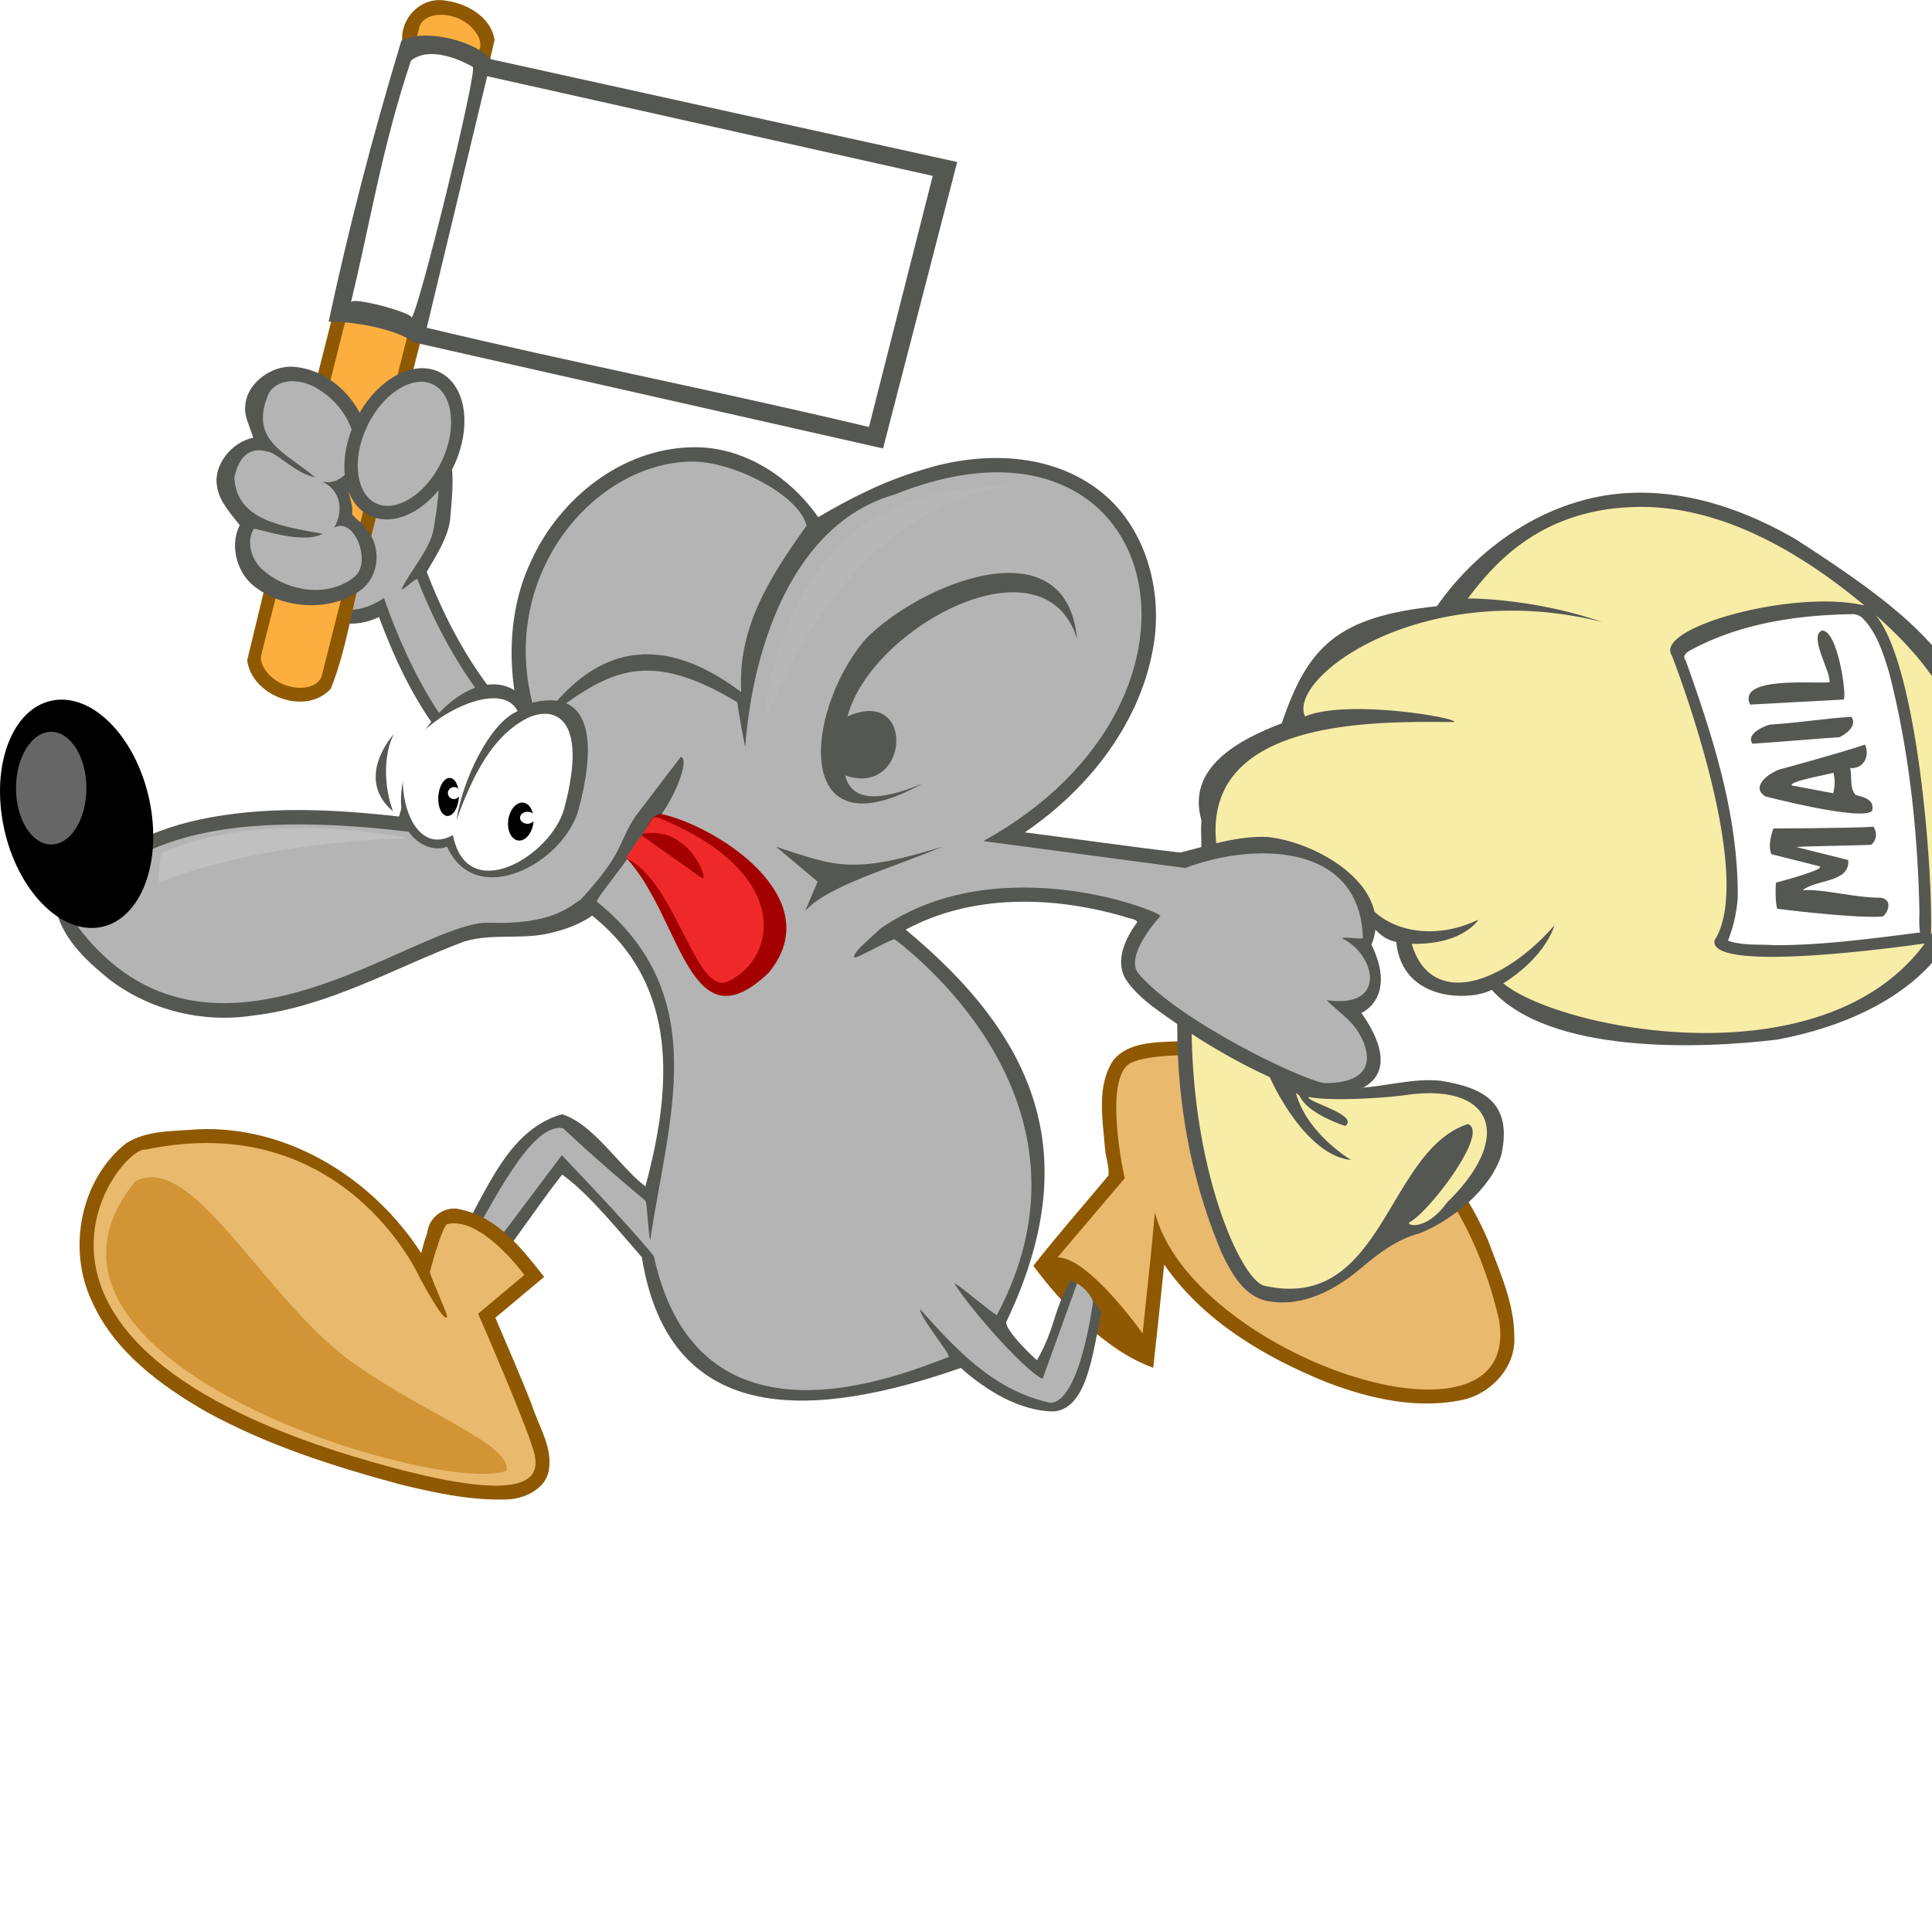 <svg xmlns="http://www.w3.org/2000/svg" width="512" height="512" version="1.0"><defs><filter id="a" width="1.097" height="1.477" x="-.048" y="-.238" color-interpolation-filters="sRGB"><feGaussianBlur stdDeviation="4.17"/></filter></defs><g transform="matrix(.911 .1 -.1 .911 9.33 -19.073)"><path style="marker:none" fill="#555753" d="M102.13 125.793c-.298 0-.59.004-.888.013-11.512-.11-21.506 9.554-23.09 20.747-2.702 14.234 4.43 28.929 15.895 37.27 6.815 5.744 17.148 8.579 25.328 4.042a26.38 26.38 0 0 0 1.184-.67c7.834 15.58 17.511 30.585 31.712 40.837 5.668 3.81 12.85 7.145 19.807 5.148 5.481-2.502 7.432-8.96 7.837-14.517-9.836.643-17.476-6.87-24.002-13.205-9.395-9.558-16.891-20.83-23.05-32.74 2.17-5.017 5.173-10.8 5.056-16.177-.239-7.507.139-19.18-6.171-23.369-5.914-6.871-20.405-7.349-29.618-7.379z" color="#000" enable-background="accumulate" overflow="visible"/><path style="marker:none" fill="#b4b4b4" d="M101.049 130.671c-11.128.021-19.82 8.412-20.515 21.017-.824 14.939 9.894 30.156 23.925 33.976 6.447 1.755 12.34-.12 16.924-4.105 4.592 9.782 23.265 46.498 45.971 49.021 7.28.971 8.74-8.738 8.74-8.738-11.352-.531-31.297-19.083-45.707-46.725-.294-.565-3.933 3.929-4.222 3.356 1.929-5.68 6.755-11.956 7.295-18.015.824-14.94 1.058-23.033-12.974-26.853-2.192-.596-17.377-2.938-19.437-2.934z" color="#000" enable-background="accumulate" overflow="visible"/><path d="M119.438 7.906c-6.525.014-11.512 6.45-10.419 12.772-8.311 61.038-17.271 122.062-24.988 183.135 2.556 10.21 18.508 14.169 24.906 5.593 3.612-12.856 3.513-26.363 6.083-39.504 6.732-50.735 14.652-101.455 20.543-152.214-1.824-6.837-9.69-9.876-16.125-9.782z" style="marker:none" fill="#8f5902" color="#000" enable-background="accumulate" overflow="visible"/><rect style="marker:none" width="18.479" height="199.239" x="115.024" y="-12.858" fill="#fcaf3e" color="#000" enable-background="accumulate" overflow="visible" rx="17.946" ry="6.019" transform="matrix(.979 .202 -.137 .991 0 0)"/><path style="marker:none" fill="#555753" d="M88.243 117.956c-6.547.155-13.197 6.299-12.784 12.78-.12 3.065 2.305 6.271 3.26 8.88-5.956 1.94-10.638 9.044-8.847 15.068 1.013 4.206 4.839 7.49 7.766 10.517-2.53 6.724 1.164 14.765 7.189 17.73 8.899 5.038 22.384 4.152 29.98-3.238 4.555-4.608 4.2-12.612-.348-17.092-1.31-1.678-3.533-2.695-4.865-4.118.066-2.252-1.176-4.5-1.724-6.396 5.423-3.93 6.232-11.795 3.565-17.594-3.591-9.328-12.925-16.802-23.192-16.537z" color="#000" enable-background="accumulate" overflow="visible"/><path style="marker:none" fill="#b4b4b4" d="M95.948 123.653c-4.427-2.343-11.441-2.527-14.064 2.498-4.574 14.415 6.567 16.626 15.901 22.881-5.706-.507-10.859-5.216-14.007-5.81-4.591-.868-8.436.798-9.196 8.515 2.002 12.06 14.946 12.477 27.17 13.3-5.732 3.992-19.702.154-20.008.825-1.872 4.1.576 9.442 4.36 11.74 7.656 5.157 19.187 5.722 26.047-1.099 4.766-4.484-1.695-17.479-7.282-13.595 2.202-5.272.81-10.728-4.783-12.812 6.693.535 10.301-8.073 7.83-13.2-1.908-5.804-6.37-10.704-11.968-13.243z" color="#000" enable-background="accumulate" overflow="visible"/><g stroke="#555753" stroke-width="8.4"><path fill="#b4b4b4" d="M-1580.833 326c0 24.393-13.805 44.167-30.834 44.167-17.028 0-30.833-19.774-30.833-44.167s13.805-44.167 30.833-44.167c17.03 0 30.834 19.774 30.834 44.167z" color="#000" enable-background="accumulate" transform="matrix(.431 .12 -.146 .454 864.62 182.001)" style="marker:none" overflow="visible"/></g><path style="marker:none" fill="#555753" d="M108.793 20.898c4.635-3.887 19.574-3.24 26.406 2.448l137.197 14.816-12.273 84.675-137.952-15.65c-6.056-3.424-18.343-4.153-25.412-3.288 2.842-27.642 6.665-54.096 12.034-83.001z" color="#000" enable-background="accumulate" overflow="visible"/><path style="marker:none" fill="#fff" d="M134.593 28.329l131.211 14.595-10.409 74.193c-43.184-5.427-87.055-9.135-130.24-14.562l9.438-74.226zM112.177 26.266c-5.616 26.09-6.47 46.944-9.611 71.385 0-1.854 17.848 1.036 17.848 2.402 1.564.67 11.37-73.248 9.73-73.95 0 0-12.133-5.672-17.967.163z" color="#000" enable-background="accumulate" overflow="visible"/></g><path style="marker:none" fill="#8f5902" d="M312.405 275.942c-5.95.298-13.212.022-17.368 5.023-4.469 6.772-2.841 15.45-2.229 23.075.132 2.477 1.22 5.162.935 7.48-7.802 9.375-12.331 14.365-19.898 23.927 7.535 10.199 19.447 22.676 31.78 27.017.986-9.112 1.988-18.223 2.9-27.343 10.272 14.891 26.459 24.452 42.942 31.156 11.72 4.49 24.793 7.474 37.26 4.44 7.078-2.105 12.995-8.795 12.582-16.448.015-9.016-3.95-17.342-6.992-25.645-9.606-22.33-28.703-40.619-52.042-47.96-9.588-3.217-19.725-4.903-29.87-4.722z" color="#000" enable-background="accumulate" overflow="visible"/><path style="marker:none" fill="#e9b96e" d="M280.27 333.214l17.787-20.95s-5.533-24.507.79-30.04c6.325-5.534 80.637-9.092 98.424 67.592 6.325 39.132-81.822 9.486-91.308-28.856.79-4.348-3.162 32.413-3.162 32.413s-14.23-20.159-22.531-20.159z" color="#000" enable-background="accumulate" overflow="visible"/><path style="marker:none" fill="#555753" d="M433.451 130.583c-21.241.32-40.755 13.048-52.674 30.067-26.47 2.773-34.203 10.75-41.1 31.033-11.39 4.354-25.313 11.707-21.282 25.728-.383 4.181.679 8.548-1.127 12.488-8.447 33.572-7.096 70.157 6.512 102.179 2.515 5.31 5.98 11.678 12.336 12.735 9.14 1.721 17.945-3.114 24.69-8.833 4.558-3.856 9.437-7.577 15.302-9.11 8.536-3.302 19.012-11.725 21.801-20.928 2.827-13.408-4.234-17.626-16.107-19.53-14.763-1.563-30.433 9.687-43.646-8.878 5.802-10.66 15.167-27.436 21.703-37.677 2.765 4.256 5.39 8.959 10.16 9.744 1.544 16.253 20.18 15.595 25.29 12.705 15.398 17.163 55.274 15.67 75.7 13.195 17.138-3.21 35.778-10.95 45.35-26.01 23.844-60.681 1.083-79.734-40.295-106.469-12.844-7.508-27.505-12.769-42.613-12.44z" color="#000" enable-background="accumulate" overflow="visible"/><path style="marker:none" fill="#f8eda6" d="M434.088 134.344c-26.178.37-38.568 15.684-45.096 24.25 0 0 16.986-.165 35.545 6.23-47.716-11.915-83.558 14.892-78.681 25.032 11.507-4.756 41.47.585 39.417 1.497-19.015-.083-67.887-1.72-62.763 33.616-17.33 58.137 3.354 112.351 12.298 115.705 31.942 7.41 32.458-35.717 54.215-42.79 5.875 2.125-10.388 23.382-15.364 25.953-1.549.8 4.052 2.835 9.845-5.188 18.034-17.598 11.902-31.584-10.505-28.51-6.795.975-20.844 1.71-26.178.557-.887 1.238 13.522 4.75 9.707 7.698 0 0-10.09-3.146-12.157-8.068 0 0-.637-.451-.943-.691 2.904 10.838 14.618 17.773 14.618 17.773-13.162-1.315-23.67-24.607-24.347-29.898 0 0 25.834-47.28 25.834-43.367 3.33 11.397 18.234 16.365 32.26 9.562.065-.012-4.028 6.732-17.674 6.415 4.994 17.025 23.81 11.148 37.79-4.858 0 0-1.93 7.984-13.524 15.34 14.91 12.27 84.624 26.276 111.707-10.577-7.524 1.074-57.458 7.894-55.712-.837 11.32-17.608-11.32-75.462-11.32-75.462-4.92-7.425 32.511-17.675 51.056-13.253a181.171 181.171 0 0 0-3.101-2.524c-22.411-17.841-41.39-23.825-56.927-23.605zm62.999 28.676c11.238 13.76 15.232 68.804 14.633 84.659 7.535-11.62 11.103-27.852 8.124-50.1-1.876-14-13.625-26.523-22.757-34.56z" color="#000" enable-background="accumulate" overflow="visible"/><path style="marker:none" fill="#555753" d="M183.234 118.532c-18.46.423-34.812 13.49-42.341 29.843-5.276 10.853-6.319 23.6-4.469 35.326-14.699 5.101-26.682 17.582-30.668 32.685-17.634-1.97-35.774-2.909-53.213.884-6.899 1.462-13.498 4.032-19.797 7.11-4.592 1.332-9.864.687-13.784 3.903-3.74 2.53-5.164 7.285-4.339 11.602 1.361 8.336 7.994 14.495 14.244 19.585 10.712 8.242 24.796 11.726 38.203 9.657 19.874-2.287 37.525-12.667 55.948-19.62 7.74-2.342 16.112-.218 23.901-2.53 3.546-.85 6.991-2.254 10.033-4.31 23.09 18.49 21.128 45.655 14.08 71.745-7.004-5.377-13.607-16.424-22.086-19.133-15.818 4.509-20.855 23.49-30.498 38.219 4.325 3.333 6.526 1.235 10.808 4.622 6.706-8.644 12.973-18.216 19.715-26.858 7.116 5.065 15.368 15.375 21.124 21.92 7.44 46.396 47.347 42.303 84.535 29.33 6.55 5.869 15.659 11.577 24.857 11.53 8.491-1.122 9.949-14.411 12.395-26.411-3.625-4.796-3.423-5.49-8.119-8.416-4.976 8.962-3.905 12.327-8.951 21.25-.974-.73-9.49-8.87-7.97-10.484 20.538-43.328 8.289-74.538-26.822-103.61 17.601-9.513 38.994-8.927 57.747-3.51 1.052.523 3.545.65 3.599 1.559-3.078 4.12-5.907 10-3.122 14.967 3.803 5.818 10.133 9.248 15.576 13.336 11.242 7.395 23.262 13.897 36.15 17.899 19.029-.64 18.737-10.956 10.813-22.167 3.865-1.955 7.88-7.41 2.67-18.105 6.231-15.26-14.16-27.132-27.442-28.534-7.968-.41-15.657 2.247-23.239 4.119-13.758-1.601-27.438-3.592-41.188-5.352 17.105-11.63 31.044-29.407 34.241-50.253 2.297-15.281-2.924-32.494-16.015-41.448-13.16-9.162-30.692-9.082-45.527-4.338-9.689 2.835-18.835 7.407-27.456 12.512-7.552-10.796-20.04-18.937-33.593-18.524z" color="#000" enable-background="accumulate" overflow="visible"/><path style="marker:none" fill="#b4b4b4" d="M183.258 122.317c-25.773.354-50.874 29.857-42.176 63.93-22.205 5.553-32.323 26.977-32.119 34.254-58.695-7.267-70.983 7.277-77.69 8.395-1.678 0-19.545-.562-10.6 16.767 35.216 46.397 89.87-1.827 108.995-1.132 16.428.597 21.408-4.304 24.313-6.214 11.632-12.704 9.588-14.63 14.385-21.943l12.074-15.824c3.052.94-4.18 16.95-9.916 20.186-1.676 4.624-12.944 17.624-12.345 18.218 30.851 24.934 18.943 57.27 14.141 89.662-.396-.336-.869-10.077-1.258-10.4-12.888-10.703-21.81-19.187-21.81-19.187-8.389-1.873-18.821 20.102-26.52 33.297l4.91 2.097 21.242-28.278s17.12 17.78 24.387 26.724c11.726 54.203 65.43 31.525 78.069 26.775.978-.368-7.488-10.3-7.535-12.707 9.268 10.26 19.053 21.383 34.476 24.827 7.97 0 11.409-26.901 11.409-26.901-1.006-2.24-2.49-3.714-4.254-4.742l-9.138 25.294c-5.207-2.392-20.563-20.264-23.33-25.285.231-.419 11.005 8.764 11.227 8.347 27.176-51.074-13.564-89.24-27.063-99.537-.509-.388-10.205 5.156-10.631 4.848-1.366-.987 6.944-7.451 6.645-7.583 31.858-22.277 76.529-3.907 74.295-3.349 0 0-9.691 10.489-5.707 15.175 10.616 12.489 43.201 28.193 49.298 29.006 12.757.038 12.797-7.008 9.084-13.288-2.135-3.613-6.1-6.136-8.538-8.697 16.287 2.377 12.915-12.17 4.13-16.358.056-.611 5.45.429 5.483-.173-.835-25.517-29.343-25.25-47.053-18.493l-53.531-7.134c68.65-37.868 47.397-120.296-23.44-91.875-26.73 7.592-37.668 39.88-39.676 66.987-.455-1.95-1.887-10.077-2.113-11.932-25.241-15.154-35.013-7.406-52.02 5.15 19.517-27.827 40.65-17.047 53.07-7.841-.944-16.587 6.99-29.698 17.322-44.075-1.902-8.143-19.616-17.14-30.492-16.99zm84.317 29.513c9.239.05 16.646 4.678 17.852 17.439-8.737-27.847-54.702-2.972-60.83 20.61 18.178-8.263 16.513 21.618-.637 15.6 1.738 6.735 8.524 7.2 20.458 2.193-34.097 19.034-31.504-18.224-15.505-37.766 7.74-8.43 25.16-18.149 38.662-18.076zm-61.89 72.573c15.851 5.21 20.154 7.369 43.98 0-12.827 5.521-30.084 10.156-36.283 17.003l3.295-7.756-10.993-9.247z" color="#000" enable-background="accumulate" overflow="visible"/><path style="marker:none" fill="#8f5902" d="M52.472 299.264c-6.436.58-13.522.15-19.137 3.772-12.02 9.633-15.555 27.931-9.008 41.777 5.887 13.275 18.123 22.305 30.397 29.354 16.079 8.829 33.735 14.48 51.409 19.236 9.468 2.31 19.191 4.412 28.994 3.927 4.619-.42 9.968-3.198 10.412-8.324.698-6.077-2.974-11.367-4.693-16.968-3.029-7.675-6.34-15.235-9.574-22.827 4.312-3.603 8.621-7.21 12.934-10.812-5.83-7.45-12.277-15.76-22.025-17.852-4.018-1.225-8.528 1.851-8.914 6.014-.664 1.802-1.148 3.661-1.651 5.518-12.745-19.711-35.15-33.815-59.144-32.815z" color="#000" enable-background="accumulate" overflow="visible"/><path style="marker:none" fill="#555753" d="M107.43 218.956c1.958 3.946 6.59 7.078 11.06 5.424 7.54 16.84 30.996 4.487 34.88-10.007 3.83-14.292 5.398-33.065-13.277-27.914-12.742-17.221-39.75 13.043-32.663 32.497z" color="#000" enable-background="accumulate" overflow="visible"/><path style="marker:none" fill="#fff" d="M109.674 196.874c-6.473 7.17-1.849 31.208 10.355 24.429 3.749 19.009 26.14 5.477 29.502-7.072 6.753-25.205-3.414-27.46-10.43-23.577-6.683 3.698-12.487 10.837-18.13 26.697 1.548-10.5 8.727-25.736 16.215-28.887-4.392-8.65-22.807.972-27.512 8.41z" color="#000" enable-background="accumulate" overflow="visible"/><path style="marker:none" d="M138.534 212.694c-1.863-.095-3.584 2.089-3.865 4.863-.281 2.775.971 5.104 2.834 5.2 1.863.094 3.585-2.09 3.866-4.864.009-.087-.006-.166 0-.252-.362.399-.886.671-1.546.671-1.1 0-2.01-.71-2.01-1.593 0-.884.91-1.593 2.01-1.593.549 0 1.03.171 1.391.461-.396-1.65-1.373-2.826-2.68-2.893zM119.214 206.165c-1.517-.069-2.88 2.139-3.061 4.917-.182 2.778.877 5.089 2.394 5.158 1.516.07 2.88-2.138 3.06-4.916.006-.086-.006-.166-.004-.251-.287.403-.709.683-1.246.692-.893.015-1.647-.682-1.662-1.565-.015-.884.714-1.606 1.608-1.621.447-.007.842.157 1.14.442-.35-1.644-1.165-2.807-2.23-2.856z" color="#000" enable-background="accumulate" overflow="visible"/><path style="marker:none" fill="#a40000" d="M170.463 220.816c-1.2 2.053-2.858 5.707-4.358 6.692 14.591 15.838 16.447 50.522 37.655 30.222 16.354-20.042-14.708-39.264-28.882-42.09-3.258 1.494-2.18 2.23-4.415 5.176z" color="#000" enable-background="accumulate" overflow="visible"/><path style="marker:none" fill="#ef2929" d="M173.601 216.605c-.673.11-1.31 1.181-3.219 4.367 11.764-2.284 17.289 11.652 15.8 11.838l-16.133-11.424c-2.215 2.878-3.965 5.983-4.193 5.983 13.523 6.325 18.465 37.028 27.247 32.667 13.238-6.574 16.495-29.066-18.582-43.32-.04-.013-.87-.12-.92-.111z" color="#000" enable-background="accumulate" overflow="visible"/><path style="marker:none" d="M39.864 213.438c3.01 16.665-3.307 31.171-14.108 32.402C14.955 247.07 3.759 234.558.75 217.894c-3.01-16.665 3.307-31.172 14.108-32.402 10.801-1.23 21.997 11.281 25.006 27.946z" color="#000" enable-background="accumulate" overflow="visible"/><path style="marker:none" fill="#e9b96e" d="M111.137 338.39s-20.011-44.787-72.583-33.72c-6.72-1.185-50.682 53.138 65.22 84.194 36.354 9.741 39.133 2.767 37.947-3.162s-15.02-37.55-15.02-37.55l12.253-10.278s-11.463-15.811-20.554-13.44c-1.16 1.16-3.282 8.052-4.46 12.636-.16.629 4.687 11.24 4.542 11.809-.6 2.354-7.345-10.489-7.345-10.489z" color="#000" enable-background="accumulate" overflow="visible"/><path style="marker:none" fill="#c17d11" d="M35.875 313.017c15.523-8.01 34.328 31.997 58.482 48.738 19.674 13.634 40.836 20.984 39.933 27.982-17.04 6.895-137.482-28.584-98.415-76.72z" color="#000" enable-background="accumulate" opacity=".6" overflow="visible"/><path style="marker:none" fill="#fff" d="M22.9 208.866c0 8.242-4.178 14.924-9.33 14.924-5.153 0-9.33-6.682-9.33-14.924 0-8.242 4.177-14.924 9.33-14.924 5.152 0 9.33 6.682 9.33 14.924z" color="#000" enable-background="accumulate" opacity=".4" overflow="visible"/><path style="marker:none" fill="#fff" d="M-1473.705 625.611c-.76.652-3.193 20.95-.882 20.025 39.272-15.714 100.123-28.411 173.185-30.94-14.473-3.62-111.652-18.66-172.303 10.915z" color="#000" enable-background="accumulate" filter="url(#a)" opacity=".4" overflow="visible" transform="translate(598.383 -9.648) scale(.377)"/><path style="marker:none" fill="#555753" d="M104.377 194.537s-10.694 11.605-.227 20.48c-2.73-7.51-2.276-15.702.227-20.48z" color="#000" enable-background="accumulate" overflow="visible"/><path style="marker:none" fill="#fff" d="M490.885 162.76c-14.845.224-30.037 2.505-43.155 9.704-.793.436-2.003 1.518-1.038 2.464 7.216 20.264 14.034 41.22 13.82 62.976a37.992 37.992 0 0 1-2.583 11.39c3.885 1.353 8.15.905 12.204 1.191 12.956.04 25.951-1.77 38.698-3.372-.273-1.76-.217-3.551-.16-5.365-.438-21.338-2.717-42.772-8.011-63.424-1.6-5.204-3.278-10.844-7.299-14.738-.712-.52-1.583-.879-2.476-.826z" color="#000" enable-background="accumulate" overflow="visible"/><path style="text-align:center;line-height:100%" fill="#555753" d="M470.96 240.825c-.64-2.441-.337-6.908-.337-6.908s14.494-3.801 11.286-4.413l-12.463-3.13c-1.184-2.623.54-6.824.54-6.824s19.57-.045 26.527-.444c1.724 2.866-.574 4.753-.574 4.753-4.522.26-15.452.331-19.974.59l13.855 3.472c.419 6.086-8.467 5.028-12.082 7.988 5.874-.337 13.437 2.003 20.826 2.003 3.666.734 1.065 5.204.027 4.996-6.51.374-21.875-1.325-27.63-2.083zm19.362-37.304c.567 2.36-.275 5.168 1.433 7.153 2.044.565 5.171 1.146 4.36 4.232-2.825 2.8-28.275-3.858-28.275-3.858-3.698-2.3.037-5.674 3.613-7.095 0 0 16.128-4.352 22.778-6.623 1.429 2.956-.406 6.572-3.91 6.191zm-4.527 6.693c.865-2.941.076-5.418.076-5.418-1.216.431-12.066 2.275-10.997 3.37 2.887.557 8.035 1.491 10.921 2.048zm-21.401-13.131c-1.975-3.037 4.522-5.036 4.522-5.036 6.617-.38 15.12-1.702 21.737-2.081 1.975 3.036-3.204 5.412-3.204 5.412-6.617.38-16.438 1.325-23.055 1.705zm-.61-10.363c-3.364-7.492 16.102-5.517 21.034-5.896.474-2.805-5.59-12.144-1.996-13.73 4.27-.11 6.583 17.238 5.805 18.287-7.779.446-17.065.893-24.844 1.34z" font-family="Bitstream Vera Sans" font-size="65.092" font-weight="400" text-anchor="middle"/><path d="M-1047.084 507.76c-.76.652-1.855 22.315-.882 20.024 40.45-95.263 103.07-157.163 184.087-161.755-71.927 2.57-150.25 9.626-183.205 141.731z" style="marker:none" fill="#fff" color="#000" enable-background="accumulate" filter="url(#a)" opacity=".2" overflow="visible" transform="translate(598.383 -9.648) scale(.377)"/></svg>